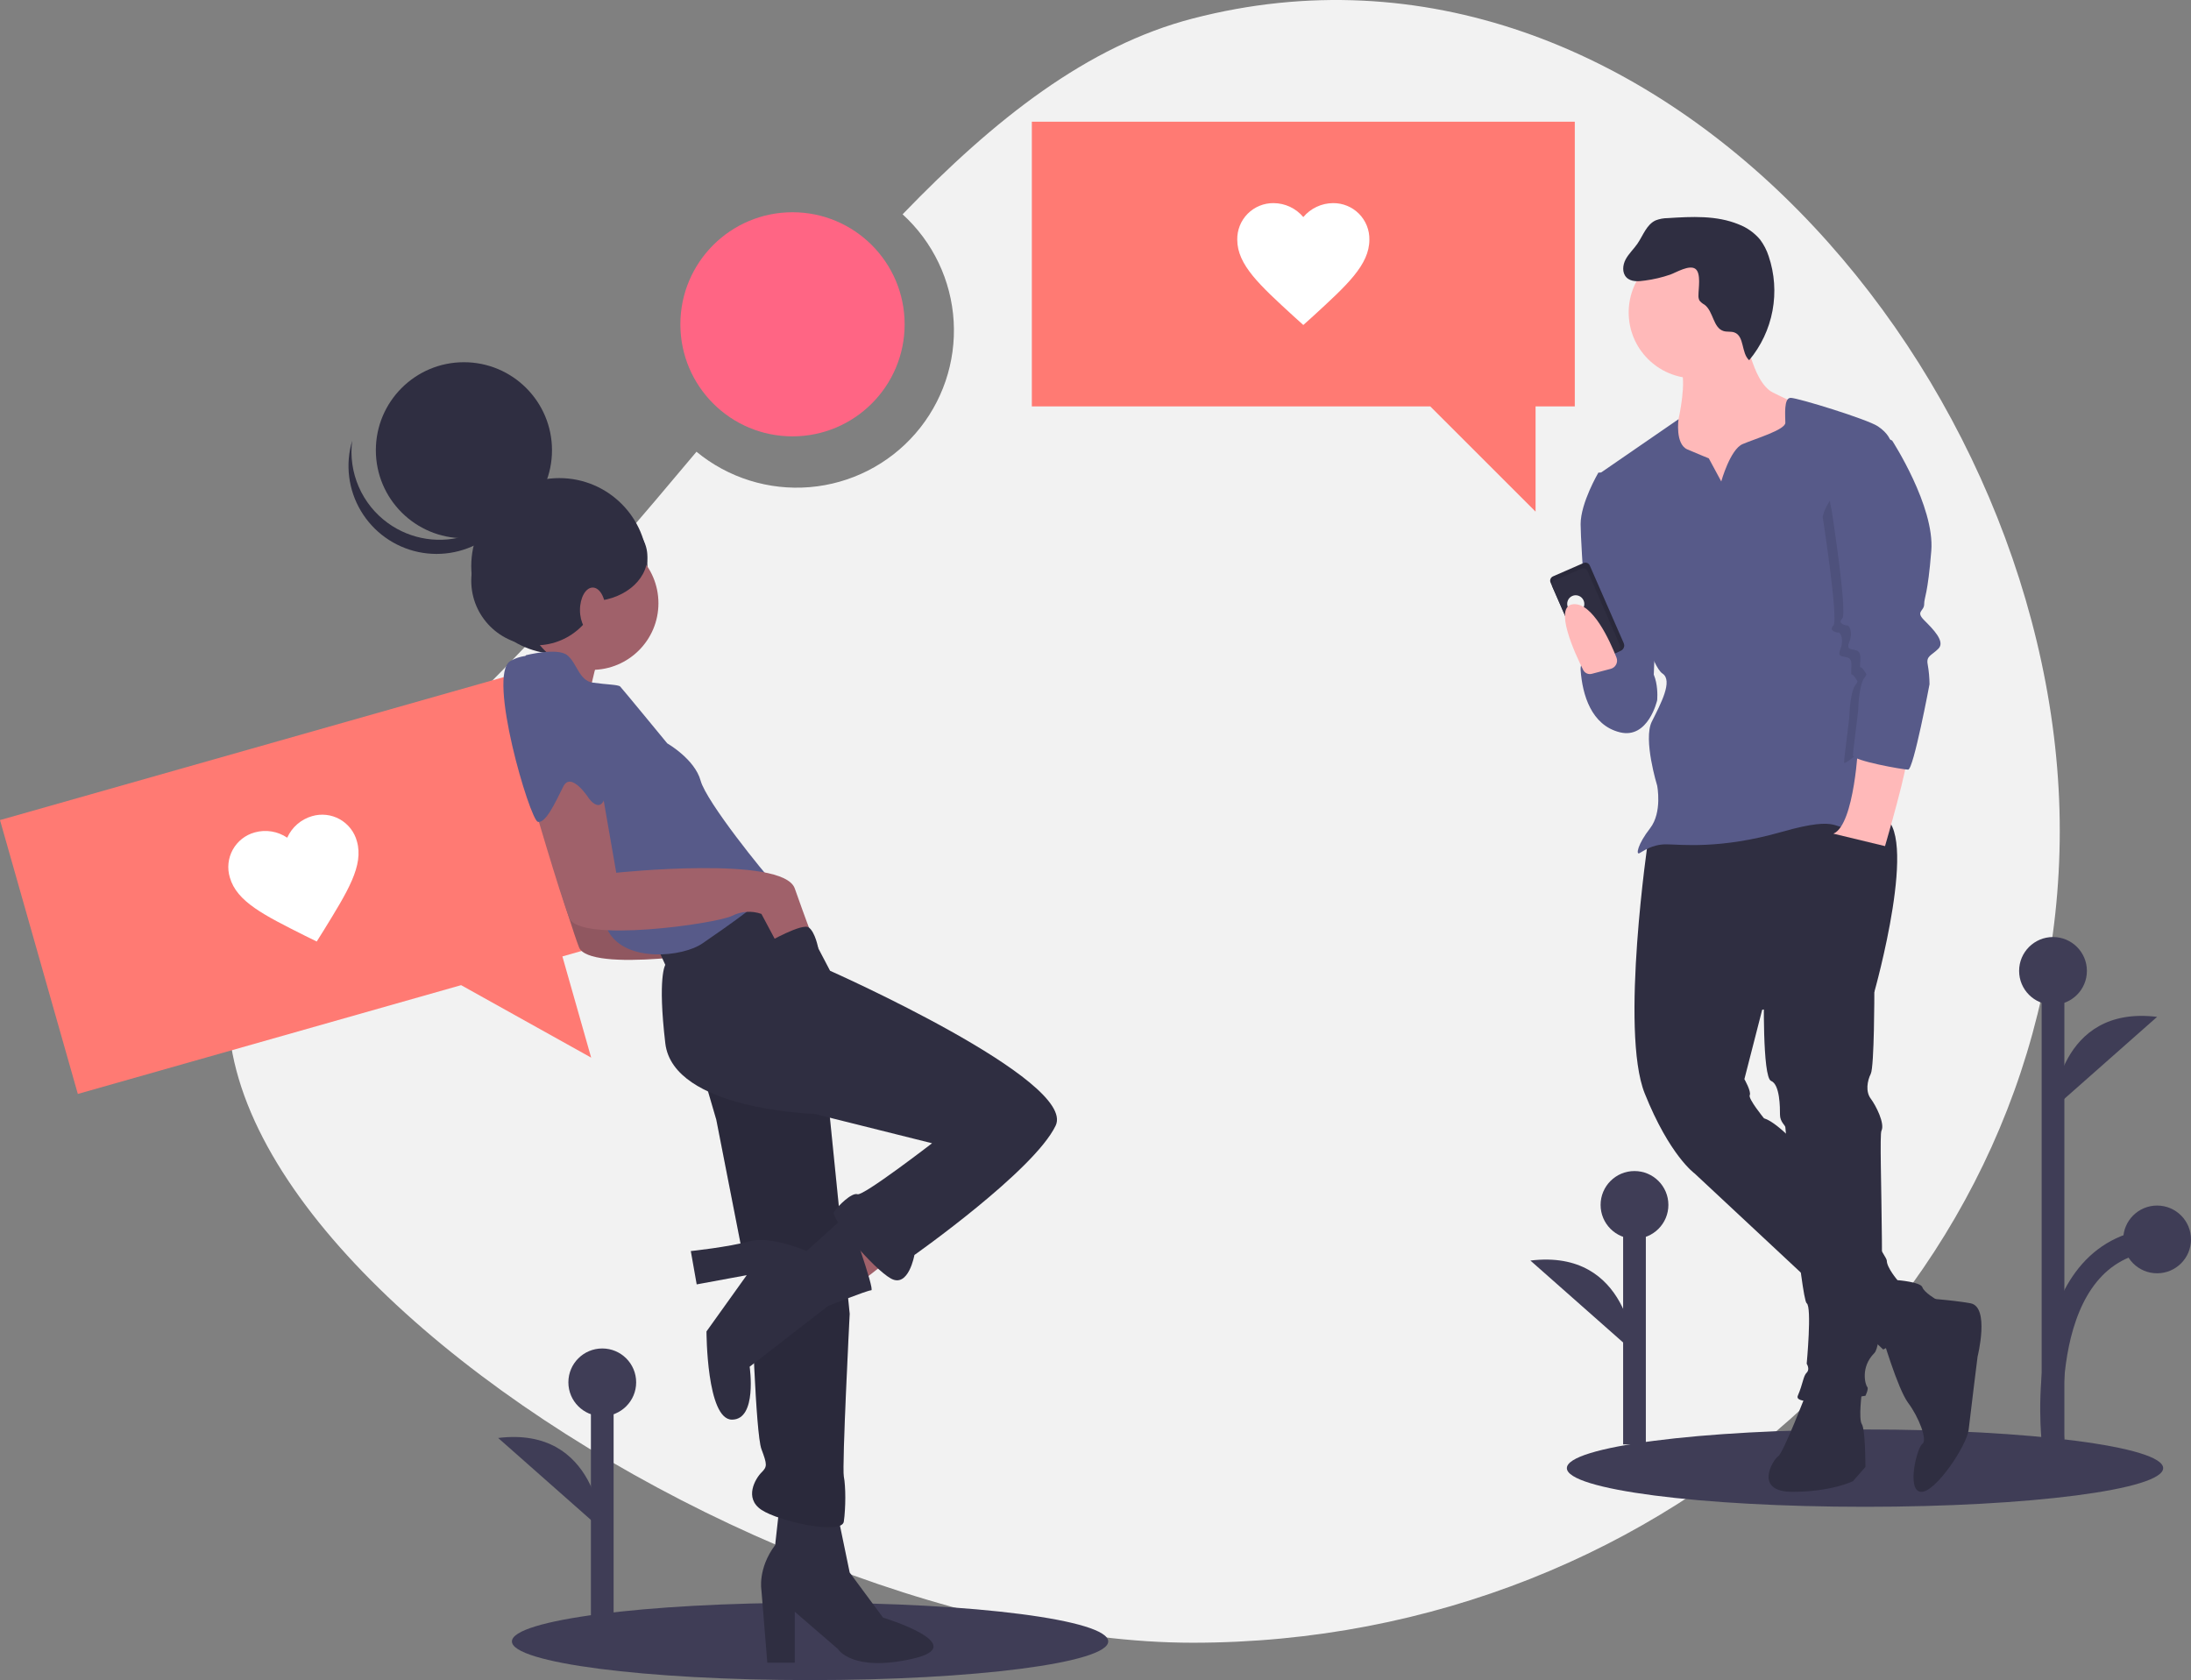 <svg width="193" height="148" viewBox="0 0 193 148" fill="none" xmlns="http://www.w3.org/2000/svg">
<rect x="0" y="0" width="193" height="148" fill="#808080" stroke="none"/>
<g clip-path="url(#clip0_36_1019)">
<path d="M105.062 1.632C95.799 4.036 87.629 10.457 79.507 18.879C82.18 21.313 83.794 24.695 84.006 28.303C84.218 31.91 83.01 35.458 80.64 38.188C78.271 40.917 74.927 42.613 71.323 42.913C67.719 43.213 64.141 42.094 61.352 39.794C51.813 51.181 41.397 63.22 28.684 73.17C-3.685 98.505 62.88 144.709 105.062 144.709C147.244 144.709 181.44 112.68 181.44 73.17C181.44 33.661 145.712 -8.921 105.062 1.632Z" fill="#F2F2F2"/>
<path d="M69.809 38.439C75.264 38.439 79.687 34.019 79.687 28.568C79.687 23.117 75.264 18.697 69.809 18.697C64.354 18.697 59.932 23.117 59.932 28.568C59.932 34.019 64.354 38.439 69.809 38.439Z" fill="#FF6584"/>
<path d="M164.284 132.735C178.789 132.735 190.548 131.21 190.548 129.329C190.548 127.448 178.789 125.923 164.284 125.923C149.78 125.923 138.021 127.448 138.021 129.329C138.021 131.21 149.78 132.735 164.284 132.735Z" fill="#3F3D56"/>
<path d="M71.358 148C85.863 148 97.621 146.475 97.621 144.594C97.621 142.713 85.863 141.188 71.358 141.188C56.853 141.188 45.094 142.713 45.094 144.594C45.094 146.475 56.853 148 71.358 148Z" fill="#3F3D56"/>
<path d="M165.733 117.47C165.733 117.47 167.144 122.328 168.085 123.581C169.026 124.835 169.81 126.872 169.339 127.185C168.869 127.499 167.928 131.259 169.183 131.416C170.437 131.573 173.26 127.342 173.416 125.932C173.573 124.522 174.2 119.507 174.2 119.507C174.2 119.507 175.298 115.12 173.573 114.806C171.848 114.493 169.183 114.336 169.183 114.336L165.733 117.47Z" fill="#2F2E41"/>
<path d="M159.147 122.641C159.147 122.641 157.109 127.969 156.638 128.282C156.168 128.596 154.443 131.416 157.893 131.416C161.342 131.416 163.224 130.476 163.224 130.476L164.322 129.223C164.322 129.223 164.322 125.932 164.008 125.462C163.695 124.992 164.008 122.641 164.008 122.641H159.147Z" fill="#2F2E41"/>
<path d="M145.192 73.908C145.192 73.908 142.683 90.832 144.878 96.316C147.073 101.8 149.269 103.367 149.269 103.367L165.89 118.88C165.89 118.88 171.064 116.217 170.594 114.493C170.594 114.493 169.496 113.866 169.339 113.396C169.183 112.926 167.144 112.769 167.144 112.769C167.144 112.769 166.203 111.672 166.203 111.046C166.203 110.419 158.05 99.293 155.384 98.51C155.384 98.51 153.973 96.786 154.13 96.473C154.286 96.159 153.659 95.062 153.659 95.062L155.227 88.951L165.106 87.384C165.106 87.384 169.183 72.968 165.733 71.871C162.283 70.774 145.192 73.908 145.192 73.908Z" fill="#2F2E41"/>
<path d="M164.792 84.877L165.106 87.384C165.106 87.384 165.106 93.966 164.792 94.592C164.479 95.219 164.322 96.159 164.792 96.786C165.263 97.413 166.047 98.98 165.733 99.607C165.419 100.234 166.36 117.94 165.106 119.194C163.851 120.447 164.322 122.014 164.479 122.171C164.635 122.328 164.322 122.955 164.322 122.955C164.322 122.955 157.893 124.052 158.363 122.955C158.834 121.858 158.834 121.231 159.147 120.918C159.461 120.604 159.147 120.134 159.147 120.134C159.147 120.134 159.618 115.12 159.147 114.806C158.677 114.493 157.266 99.45 157.266 99.293C157.266 99.137 156.795 98.823 156.795 98.197C156.795 97.57 156.795 95.533 156.011 95.219C155.227 94.906 155.384 87.228 155.384 87.228L164.792 84.877Z" fill="#2F2E41"/>
<path d="M153.659 28.936C153.659 28.936 154.286 33.637 156.168 34.577C158.05 35.517 159.304 35.987 159.304 35.987L157.736 41.472L157.109 46.173H149.896L145.976 43.039L147.23 37.868L147.857 36.928C147.857 36.928 148.641 33.48 148.014 32.383C147.387 31.287 153.659 28.936 153.659 28.936Z" fill="#FFB9B9"/>
<path d="M150.523 40.375L151.621 42.412C151.621 42.412 152.405 39.592 153.502 39.121C154.6 38.651 157.266 37.868 157.266 37.241C157.266 36.614 157.109 35.047 157.736 35.047C158.363 35.047 164.479 36.928 165.419 37.554C166.36 38.181 166.517 38.808 166.517 38.808L164.792 56.828C164.792 56.828 167.301 65.29 166.517 68.581C165.733 71.871 165.106 72.341 163.224 72.811C161.342 73.281 162.44 71.715 156.952 73.281C151.464 74.849 148.014 74.378 146.76 74.378C145.505 74.378 144.721 75.005 144.408 75.162C144.094 75.319 144.251 74.378 145.349 72.968C146.446 71.558 145.976 69.207 145.976 69.207C145.976 69.207 144.721 65.133 145.505 63.566C146.289 61.999 147.387 59.962 146.446 59.335C145.505 58.709 144.251 54.008 144.251 54.008L140.801 41.785L147.857 36.928C147.857 36.928 147.544 39.121 148.641 39.592C149.739 40.062 150.523 40.375 150.523 40.375Z" fill="#575A89"/>
<path d="M141.742 41.629H140.801C140.801 41.629 139.233 44.292 139.233 46.173C139.233 48.053 140.017 58.709 140.017 58.709L144.564 63.41L145.662 59.806L145.976 51.814L141.742 41.629Z" fill="#575A89"/>
<path d="M144.251 58.239C144.251 58.239 139.076 56.828 139.233 59.022C139.39 61.216 140.174 63.88 142.683 64.507C145.192 65.133 145.976 61.686 145.976 61.686C145.976 61.686 146.289 58.552 144.251 58.239Z" fill="#575A89"/>
<path d="M163.695 65.447C163.695 65.447 163.381 72.655 161.499 73.438L166.047 74.535C166.047 74.535 168.242 67.014 167.928 66.7C167.615 66.387 163.695 65.447 163.695 65.447Z" fill="#FFB9B9"/>
<path d="M136.799 50.775L139.492 49.599C139.542 49.577 139.596 49.566 139.65 49.564C139.704 49.563 139.758 49.573 139.809 49.593C139.86 49.613 139.906 49.642 139.945 49.68C139.984 49.718 140.015 49.763 140.037 49.812L143.031 56.661C143.085 56.783 143.087 56.923 143.038 57.047C142.989 57.172 142.893 57.272 142.77 57.326L140.245 58.428C140.122 58.482 139.983 58.484 139.858 58.435C139.734 58.387 139.633 58.29 139.58 58.167L136.586 51.319C136.542 51.218 136.54 51.105 136.58 51.003C136.62 50.901 136.699 50.818 136.799 50.775Z" fill="#2F2E41"/>
<path opacity="0.1" d="M136.799 50.775L139.492 49.599C139.542 49.577 139.596 49.566 139.65 49.564C139.704 49.563 139.758 49.573 139.809 49.593C139.86 49.613 139.906 49.642 139.945 49.68C139.984 49.718 140.015 49.763 140.037 49.812L143.031 56.661C143.085 56.783 143.087 56.923 143.038 57.047C142.989 57.172 142.893 57.272 142.77 57.326L140.245 58.428C140.122 58.482 139.983 58.484 139.858 58.435C139.734 58.387 139.633 58.29 139.58 58.167L136.586 51.319C136.542 51.218 136.54 51.105 136.58 51.003C136.62 50.901 136.699 50.818 136.799 50.775Z" fill="black"/>
<path d="M136.952 51.124L139.3 50.099C139.401 50.055 139.514 50.053 139.617 50.093C139.719 50.133 139.801 50.212 139.845 50.313L142.686 56.812C142.739 56.934 142.742 57.073 142.693 57.198C142.644 57.323 142.548 57.423 142.425 57.477L140.245 58.428C140.122 58.482 139.983 58.484 139.858 58.436C139.734 58.387 139.633 58.29 139.58 58.167L136.739 51.669C136.695 51.568 136.693 51.454 136.733 51.352C136.773 51.25 136.852 51.168 136.952 51.124Z" fill="#2F2E41"/>
<path d="M139.111 53.896C139.493 53.73 139.665 53.282 139.496 52.896C139.327 52.51 138.881 52.332 138.5 52.498C138.119 52.664 137.947 53.112 138.115 53.499C138.284 53.885 138.73 54.063 139.111 53.896Z" fill="#F2F2F2"/>
<path opacity="0.1" d="M164.871 40.924L165.89 39.435C165.89 39.435 169.653 45.233 169.339 49.15C169.026 53.068 168.712 53.224 168.712 53.851C168.712 54.478 167.928 54.478 168.712 55.261C169.496 56.045 170.594 57.142 169.967 57.769C169.339 58.395 168.869 58.395 169.026 59.179C169.126 59.748 169.179 60.325 169.183 60.903C169.183 60.903 167.85 63.488 167.379 63.488C166.909 63.488 162.44 67.64 162.44 67.17C162.44 66.7 162.911 63.41 162.911 62.94C162.911 62.469 163.067 60.903 163.381 60.432C163.695 59.962 163.695 60.119 163.381 59.649C163.067 59.179 163.067 59.649 163.067 59.179C163.067 58.709 163.224 58.082 162.754 57.925C162.283 57.769 161.813 57.925 162.127 57.142C162.44 56.358 162.127 55.731 161.97 55.731C161.813 55.731 161.029 55.575 161.499 55.105C161.97 54.635 160.558 45.546 160.558 45.546C160.558 45.546 160.794 43.274 164.871 40.924Z" fill="black"/>
<path d="M164.008 37.555L166.674 38.808C166.674 38.808 170.437 44.606 170.123 48.523C169.81 52.441 169.496 52.597 169.496 53.224C169.496 53.851 168.712 53.851 169.496 54.635C170.28 55.418 171.378 56.515 170.751 57.142C170.123 57.769 169.653 57.769 169.81 58.552C169.91 59.121 169.963 59.698 169.967 60.276C169.967 60.276 168.555 67.797 168.085 67.797C167.615 67.797 163.224 67.014 163.224 66.544C163.224 66.073 163.695 62.783 163.695 62.313C163.695 61.843 163.851 60.276 164.165 59.806C164.479 59.336 164.479 59.492 164.165 59.022C163.851 58.552 163.851 59.022 163.851 58.552C163.851 58.082 164.008 57.455 163.538 57.298C163.067 57.142 162.597 57.298 162.911 56.515C163.224 55.731 162.911 55.105 162.754 55.105C162.597 55.105 161.813 54.948 162.283 54.478C162.754 54.008 161.343 44.919 161.343 44.919C161.343 44.919 159.931 39.905 164.008 37.555Z" fill="#575A89"/>
<path d="M140.215 59.358C140.069 59.396 139.914 59.384 139.776 59.322C139.639 59.259 139.526 59.152 139.459 59.017C138.738 57.577 136.786 53.354 138.606 53.224C140.285 53.104 141.781 56.376 142.391 57.922C142.43 58.02 142.448 58.125 142.443 58.23C142.438 58.336 142.411 58.439 142.363 58.533C142.315 58.628 142.248 58.711 142.166 58.777C142.084 58.843 141.988 58.891 141.886 58.918L140.215 59.358Z" fill="#FFB9B9"/>
<path d="M149.269 33.324C152.473 33.324 155.07 30.728 155.07 27.526C155.07 24.324 152.473 21.728 149.269 21.728C146.064 21.728 143.467 24.324 143.467 27.526C143.467 30.728 146.064 33.324 149.269 33.324Z" fill="#FFB9B9"/>
<path d="M147.137 24.187C146.413 24.436 145.666 24.613 144.906 24.713C144.335 24.802 143.666 24.848 143.265 24.432C142.871 24.024 142.934 23.343 143.203 22.843C143.472 22.344 143.903 21.952 144.226 21.486C144.734 20.753 145.034 19.78 145.846 19.411C146.183 19.282 146.54 19.215 146.9 19.214C149.009 19.08 151.203 18.959 153.155 19.765C153.889 20.044 154.539 20.506 155.043 21.107C155.374 21.55 155.629 22.044 155.798 22.57C156.32 24.116 156.436 25.771 156.135 27.375C155.834 28.98 155.127 30.48 154.08 31.733C153.368 31.093 153.678 29.613 152.778 29.286C152.482 29.179 152.148 29.253 151.846 29.169C150.895 28.902 150.943 27.434 150.151 26.844C149.978 26.751 149.825 26.625 149.7 26.474C149.631 26.328 149.601 26.167 149.613 26.007C149.607 25.457 149.866 24.059 149.34 23.682C148.806 23.298 147.65 24.002 147.137 24.187Z" fill="#2F2E41"/>
<path d="M90.892 10.722H138.72V35.801H135.264V45.069L125.99 35.801H90.892V10.722Z" fill="#FF7A73"/>
<path d="M114.806 28.629L113.962 27.869C110.965 25.119 108.987 23.334 108.987 21.111C108.979 20.688 109.057 20.268 109.215 19.875C109.373 19.483 109.608 19.126 109.907 18.826C110.205 18.526 110.561 18.289 110.952 18.129C111.344 17.968 111.764 17.888 112.187 17.893C112.687 17.896 113.18 18.007 113.632 18.219C114.084 18.432 114.485 18.739 114.806 19.122C115.127 18.739 115.528 18.431 115.98 18.219C116.432 18.007 116.925 17.896 117.425 17.893C117.848 17.888 118.268 17.968 118.66 18.129C119.052 18.289 119.407 18.526 119.706 18.826C120.004 19.126 120.239 19.483 120.397 19.875C120.555 20.268 120.633 20.688 120.625 21.111C120.625 23.334 118.647 25.119 115.65 27.869L114.806 28.629Z" fill="white"/>
<path d="M0 72.241L46.008 59.183L52.864 83.308L49.54 84.251L52.074 93.167L40.618 86.783L6.856 96.366L0 72.241Z" fill="#FF7A73"/>
<path d="M27.899 82.938L26.88 82.437C23.245 80.61 20.854 79.433 20.246 77.295C20.123 76.89 20.083 76.465 20.128 76.044C20.172 75.623 20.301 75.216 20.506 74.846C20.711 74.476 20.989 74.151 21.322 73.889C21.655 73.628 22.037 73.437 22.445 73.326C22.927 73.192 23.431 73.164 23.924 73.245C24.417 73.326 24.887 73.513 25.3 73.793C25.505 73.337 25.806 72.931 26.183 72.604C26.56 72.276 27.004 72.035 27.483 71.896C27.889 71.776 28.315 71.738 28.736 71.785C29.157 71.832 29.564 71.963 29.933 72.171C30.302 72.378 30.625 72.657 30.885 72.991C31.144 73.326 31.334 73.709 31.442 74.117C32.05 76.256 30.634 78.513 28.503 81.976L27.899 82.938Z" fill="white"/>
<path d="M52.816 57.629C52.816 57.629 51.261 62.291 52.125 63.327C52.989 64.363 46.942 60.219 46.942 60.219L50.225 56.42L52.816 57.629Z" fill="#A0616A"/>
<path d="M49.27 57.621C53.555 57.621 57.028 54.15 57.028 49.868C57.028 45.587 53.555 42.116 49.27 42.116C44.986 42.116 41.512 45.587 41.512 49.868C41.512 54.15 44.986 57.621 49.27 57.621Z" fill="#2F2E41"/>
<path d="M79.426 110.121L75.452 113.229L73.206 109.603L77.18 106.84L79.426 110.121Z" fill="#A0616A"/>
<path d="M73.81 133.518L74.847 138.526L77.785 142.497C77.785 142.497 85.733 144.914 80.376 146.123C75.02 147.332 73.81 145.26 73.81 145.26L70.009 141.979V146.468H67.59L67.072 140.08C67.072 140.08 66.726 138.18 68.281 136.108L68.627 133L73.81 133.518Z" fill="#2F2E41"/>
<path d="M53.767 71.529L55.149 79.472C55.149 79.472 69.836 77.918 70.873 80.853C71.91 83.788 72.255 84.652 72.255 84.652L69.318 85.688L67.936 83.098C67.514 82.949 67.067 82.887 66.622 82.917C66.176 82.947 65.741 83.067 65.344 83.27C63.961 83.961 51.866 85.688 51.002 83.443C50.138 81.198 47.719 72.91 47.719 72.91L51.348 69.975L53.767 71.529Z" fill="#A0616A"/>
<path opacity="0.1" d="M53.767 71.529L55.149 79.472C55.149 79.472 69.836 77.918 70.873 80.853C71.91 83.788 72.255 84.652 72.255 84.652L69.318 85.688L67.936 83.098C67.514 82.949 67.067 82.887 66.622 82.917C66.176 82.947 65.741 83.067 65.344 83.27C63.961 83.961 51.866 85.688 51.002 83.443C50.138 81.198 47.719 72.91 47.719 72.91L51.348 69.975L53.767 71.529Z" fill="black"/>
<path d="M61.888 94.494L63.097 98.638L66.208 114.524C66.208 114.524 66.553 126.266 67.072 127.647C67.59 129.029 67.59 129.201 67.072 129.719C66.553 130.237 65.516 131.964 67.072 133C68.627 134.036 74.156 135.245 74.329 134.036C74.502 132.827 74.502 130.928 74.329 130.065C74.156 129.201 74.847 115.733 74.847 115.733L72.774 95.185L65.689 91.904L61.888 94.494Z" fill="#2F2E41"/>
<path opacity="0.1" d="M61.888 94.494L63.097 98.638L66.208 114.524C66.208 114.524 66.553 126.266 67.072 127.647C67.59 129.029 67.59 129.201 67.072 129.719C66.553 130.237 65.516 131.964 67.072 133C68.627 134.036 74.156 135.245 74.329 134.036C74.502 132.827 74.502 130.928 74.329 130.065C74.156 129.201 74.847 115.733 74.847 115.733L72.774 95.185L65.689 91.904L61.888 94.494Z" fill="black"/>
<path d="M69.318 78.263L73.119 85.515C73.119 85.515 94.891 95.185 92.99 99.156C91.089 103.128 80.549 110.553 80.549 110.553C80.549 110.553 80.031 113.488 78.476 112.625C76.921 111.761 73.119 107.272 73.465 106.754C73.81 106.236 75.02 105.027 75.538 105.2C76.057 105.372 82.104 100.71 82.104 100.71L71.737 98.12C71.737 98.12 59.296 97.775 58.605 91.904C57.914 86.033 58.605 84.997 58.605 84.997L57.741 83.098L64.825 78.781L69.318 78.263Z" fill="#2F2E41"/>
<path d="M74.674 106.927L71.046 110.207C71.046 110.207 67.936 108.826 66.035 109.344C64.134 109.862 60.851 110.207 60.851 110.207L61.37 113.143L65.778 112.33L62.233 117.287C62.233 117.287 62.233 125.057 64.48 125.057C66.726 125.057 66.035 120.395 66.035 120.395L72.947 115.042C72.947 115.042 76.402 113.661 76.748 113.661C77.093 113.661 74.674 106.927 74.674 106.927Z" fill="#2F2E41"/>
<path d="M52.125 59.01C55.37 59.01 58 56.382 58 53.139C58 49.897 55.37 47.268 52.125 47.268C48.881 47.268 46.251 49.897 46.251 53.139C46.251 56.382 48.881 59.01 52.125 59.01Z" fill="#A0616A"/>
<path d="M46.337 57.715C46.337 57.715 49.102 57.024 49.965 57.715C50.829 58.406 51.002 59.96 52.212 60.133C53.421 60.305 54.458 60.305 54.631 60.478C54.804 60.651 58.778 65.485 58.778 65.485C58.778 65.485 61.197 66.867 61.715 68.766C62.233 70.665 67.417 77.054 68.108 77.745C68.799 78.436 63.616 81.889 61.888 83.098C60.16 84.307 55.149 84.825 53.594 82.062C52.039 79.299 43.572 61.341 46.337 57.715Z" fill="#575A89"/>
<path d="M52.903 68.939L54.285 76.882C54.285 76.882 68.972 75.328 70.009 78.263C71.046 81.198 71.391 82.062 71.391 82.062L68.454 83.098L67.072 80.508C66.651 80.359 66.204 80.297 65.758 80.327C65.312 80.357 64.877 80.477 64.48 80.68C63.097 81.371 51.002 83.098 50.138 80.853C49.274 78.608 46.855 70.32 46.855 70.32L50.484 67.385L52.903 68.939Z" fill="#A0616A"/>
<path d="M49.601 58.441C49.601 58.441 53.767 67.212 53.421 69.629C53.076 72.047 51.866 70.32 51.866 70.32C51.866 70.32 50.311 67.903 49.62 69.284C48.929 70.665 48.065 72.565 47.374 72.392C46.682 72.219 42.881 59.442 44.955 58.233C47.028 57.024 49.601 58.441 49.601 58.441Z" fill="#575A89"/>
<path d="M40.866 47.413C45.15 47.413 48.624 43.942 48.624 39.661C48.624 35.379 45.15 31.908 40.866 31.908C36.581 31.908 33.108 35.379 33.108 39.661C33.108 43.942 36.581 47.413 40.866 47.413Z" fill="#2F2E41"/>
<path d="M34.174 46.08C35.178 46.806 36.342 47.28 37.567 47.464C38.792 47.648 40.043 47.536 41.216 47.137C42.389 46.739 43.45 46.065 44.309 45.173C45.168 44.281 45.801 43.196 46.154 42.01C46.021 43.073 45.668 44.097 45.118 45.017C44.568 45.937 43.833 46.734 42.96 47.356C42.086 47.978 41.093 48.412 40.044 48.631C38.994 48.851 37.91 48.85 36.861 48.63C35.811 48.409 34.819 47.974 33.946 47.35C33.073 46.727 32.34 45.93 31.791 45.009C31.242 44.089 30.89 43.064 30.758 42.001C30.625 40.937 30.715 39.858 31.021 38.83C30.847 40.21 31.048 41.612 31.603 42.887C32.158 44.163 33.046 45.266 34.174 46.08Z" fill="#2F2E41"/>
<path d="M47.201 56.846C50.343 56.846 52.891 54.3 52.891 51.16C52.891 48.021 50.343 45.475 47.201 45.475C44.059 45.475 41.512 48.021 41.512 51.16C41.512 54.3 44.059 56.846 47.201 56.846Z" fill="#2F2E41"/>
<path d="M51.985 52.969C54.77 52.969 57.028 51.205 57.028 49.029C57.028 46.852 54.77 45.088 51.985 45.088C49.2 45.088 46.943 46.852 46.943 49.029C46.943 51.205 49.2 52.969 51.985 52.969Z" fill="#2F2E41"/>
<path d="M52.212 55.729C52.832 55.729 53.335 54.84 53.335 53.743C53.335 52.647 52.832 51.758 52.212 51.758C51.591 51.758 51.089 52.647 51.089 53.743C51.089 54.84 51.591 55.729 52.212 55.729Z" fill="#A0616A"/>
<path d="M67.629 83.022C67.629 83.022 70.688 81.269 71.255 81.708C71.823 82.148 72.076 83.524 72.076 83.524L68.54 84.911L67.504 83.011L67.629 83.022Z" fill="#2F2E41"/>
<path d="M53.052 142.868V121.771" stroke="#3F3D56" stroke-width="2" stroke-miterlimit="10"/>
<path d="M53.052 124.754C54.701 124.754 56.038 123.418 56.038 121.77C56.038 120.123 54.701 118.787 53.052 118.787C51.403 118.787 50.067 120.123 50.067 121.77C50.067 123.418 51.403 124.754 53.052 124.754Z" fill="#3F3D56"/>
<path d="M53.052 134.773C53.052 134.773 52.626 125.606 43.882 126.672L53.052 134.773Z" fill="#3F3D56"/>
<path d="M143.978 127.239V106.142" stroke="#3F3D56" stroke-width="2" stroke-miterlimit="10"/>
<path d="M143.978 109.125C145.627 109.125 146.964 107.79 146.964 106.142C146.964 104.494 145.627 103.158 143.978 103.158C142.33 103.158 140.993 104.494 140.993 106.142C140.993 107.79 142.33 109.125 143.978 109.125Z" fill="#3F3D56"/>
<path d="M143.978 119.145C143.978 119.145 143.552 109.978 134.809 111.043L143.978 119.145Z" fill="#3F3D56"/>
<path d="M180.845 127.722V85.527" stroke="#3F3D56" stroke-width="2" stroke-miterlimit="10"/>
<path d="M180.845 88.51C182.494 88.51 183.83 87.174 183.83 85.527C183.83 83.879 182.494 82.543 180.845 82.543C179.196 82.543 177.859 83.879 177.859 85.527C177.859 87.174 179.196 88.51 180.845 88.51Z" fill="#3F3D56"/>
<path d="M180.845 97.677C180.845 97.677 181.271 88.51 190.014 89.576L180.845 97.677Z" fill="#3F3D56"/>
<path d="M180.845 126.902C180.845 126.902 178.925 110.034 190.014 109.182" stroke="#3F3D56" stroke-width="2" stroke-miterlimit="10"/>
<path d="M190.014 112.165C191.663 112.165 193 110.829 193 109.181C193 107.534 191.663 106.198 190.014 106.198C188.366 106.198 187.029 107.534 187.029 109.181C187.029 110.829 188.366 112.165 190.014 112.165Z" fill="#3F3D56"/>
</g>
<defs>
<clipPath id="clip0_36_1019">
<rect width="193" height="148" fill="white"/>
</clipPath>
</defs>
</svg>
